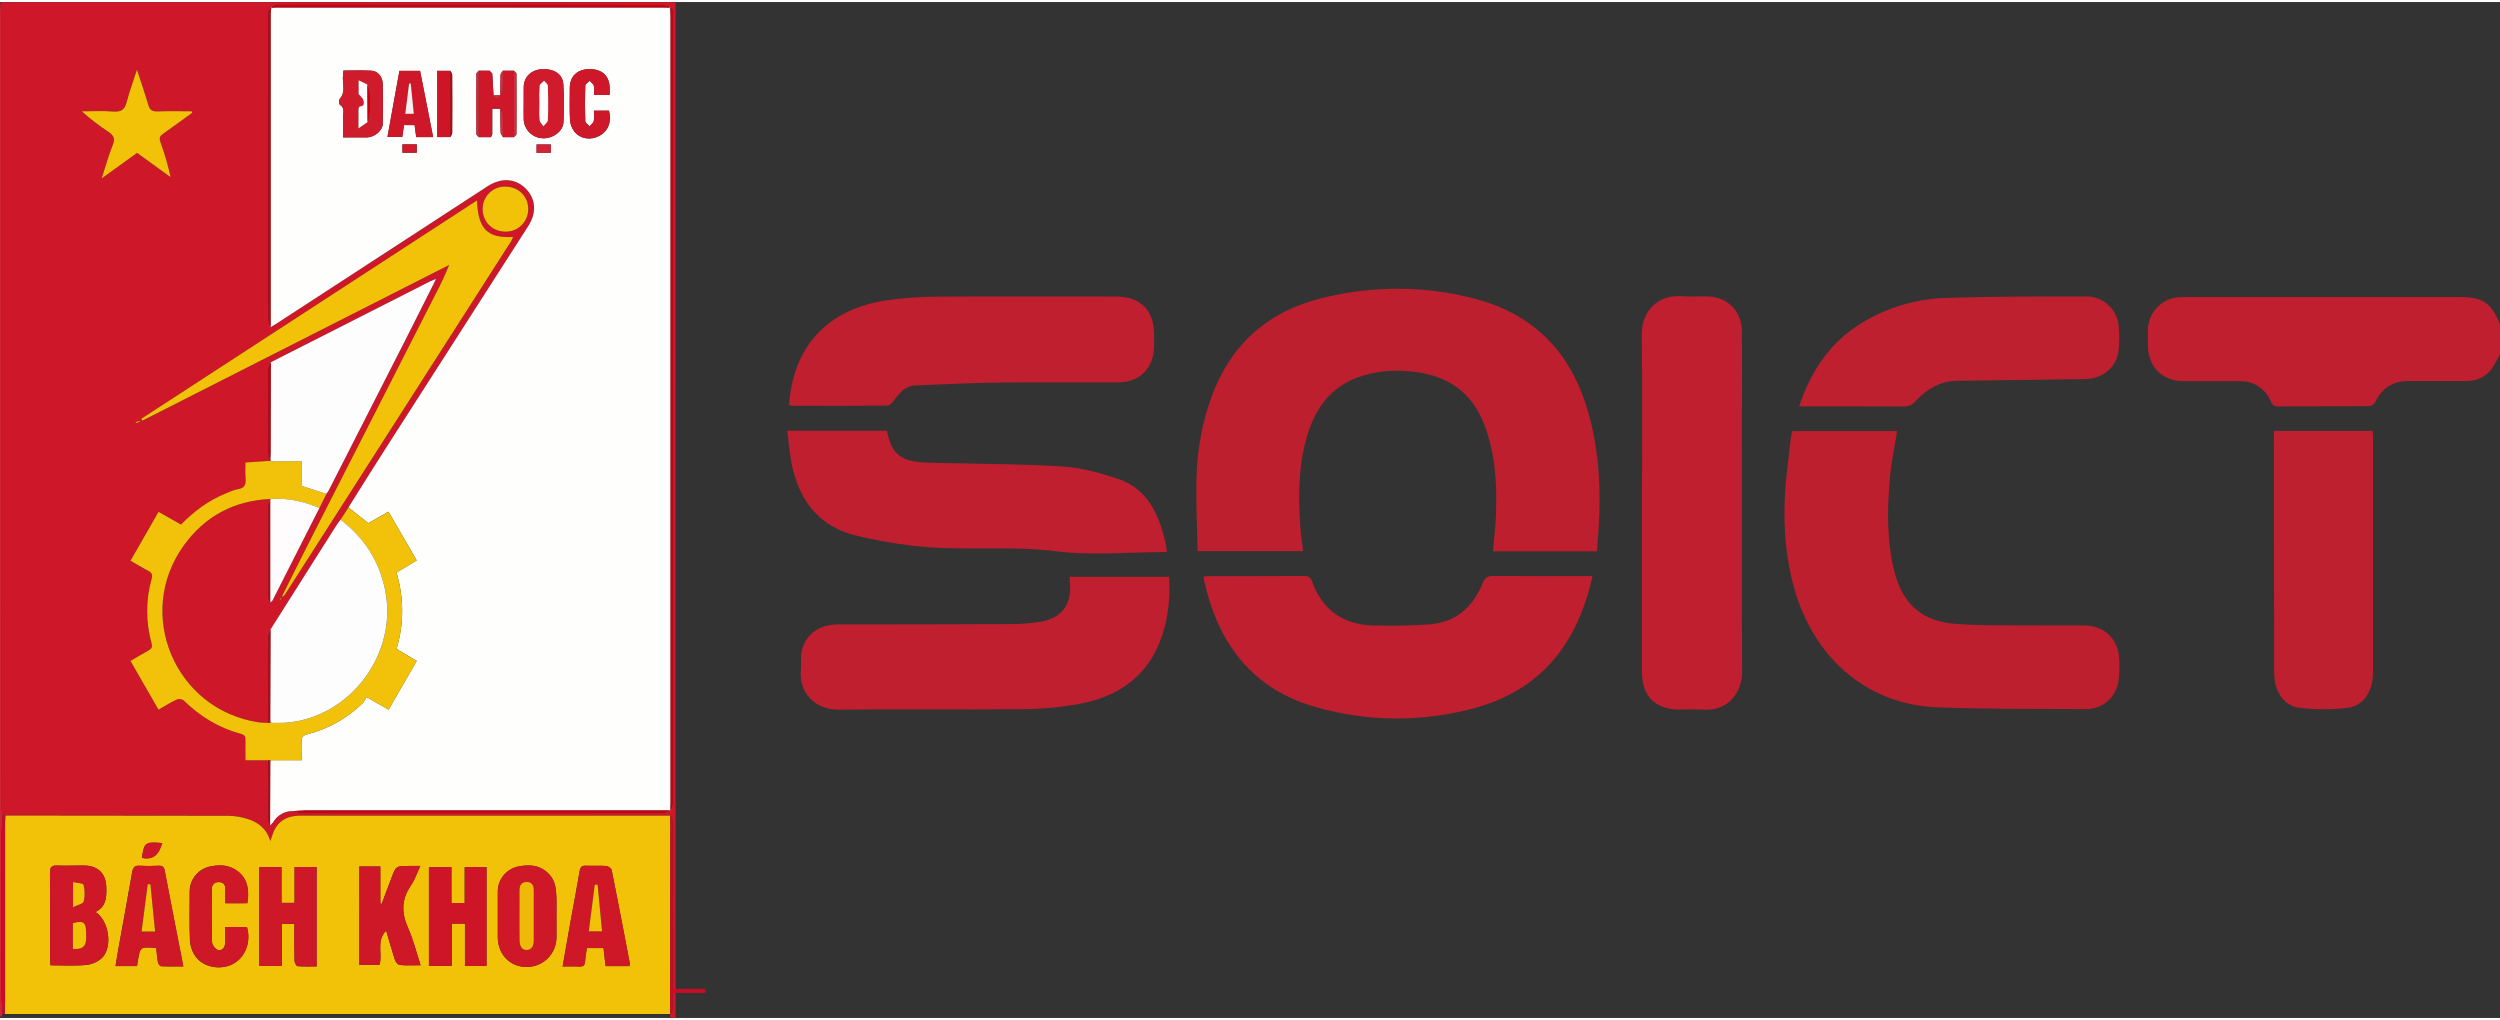 <?xml version="1.0" encoding="UTF-8"?>
<svg xmlns="http://www.w3.org/2000/svg" xmlns:xlink="http://www.w3.org/1999/xlink" width="250px" height="102px" viewBox="0 0 251 102" version="1.1">
<rect x="0" y="0" width="251" height="102" fill="#333333" stroke="none"/>
<g id="surface1">
<path style=" stroke:none;fill-rule:nonzero;fill:rgb(80.784%,9.02%,16.078%);fill-opacity:1;" d="M 67.828 0.008 L 67.828 102 L 67.285 102 L 67.285 101.594 C 67.375 101.418 67.547 101.246 67.547 101.07 C 67.559 94.781 67.559 88.492 67.547 82.199 C 67.547 82.027 67.371 81.855 67.273 81.684 L 30.605 81.684 C 30.355 81.684 30.109 81.676 29.863 81.695 C 28.543 81.785 27.727 82.426 27.332 83.672 C 27.281 83.832 27.227 83.988 27.141 84.25 C 26.781 82.992 25.934 82.352 24.852 82.02 C 24.23 81.82 23.586 81.711 22.934 81.699 C 15.473 81.68 8.008 81.672 0.543 81.68 L 0.27 81.68 C 0.207 81.406 0.164 81.125 0.145 80.84 C 0.137 54.289 0.137 27.738 0.137 1.184 C 0.113 0.879 0.066 0.578 0 0.281 C 0.043 0.191 0.074 0.039 0.137 0.023 C 0.293 -0.004 0.453 -0.008 0.609 0.008 Z M 13.891 42.078 L 13.621 42.195 L 13.652 42.273 L 13.977 42.16 L 14.086 42.051 Z M 27.195 0.543 C 27.109 0.723 26.961 0.902 26.953 1.082 C 26.922 1.668 26.941 2.254 26.941 2.844 C 26.941 12.5 26.945 22.152 26.949 31.805 C 26.949 32.086 27.094 32.363 27.168 32.645 C 27.305 32.566 27.438 32.492 27.574 32.406 C 34.699 27.773 41.82 23.145 48.945 18.512 C 50.328 17.609 51.746 17.699 52.777 18.723 C 53.809 19.75 53.902 21.152 53.047 22.496 C 48.18 30.078 43.312 37.668 38.449 45.262 C 37.281 47.082 36.148 48.918 34.988 50.746 C 34.723 51.156 34.457 51.562 34.191 51.973 C 34.047 52.172 33.895 52.367 33.762 52.574 C 31.562 56.047 29.359 59.523 27.156 62.996 C 27.086 63.23 26.953 63.465 26.949 63.699 C 26.934 66.59 26.938 69.477 26.934 72.367 C 26.598 72.352 26.258 72.367 25.926 72.312 C 17.566 71.027 13.504 61.41 18.453 54.555 C 20.582 51.605 23.523 50.047 27.18 49.887 L 27.129 50.113 C 27.066 50.23 26.949 50.348 26.949 50.465 C 26.938 53.562 26.938 56.664 26.949 59.766 C 26.949 59.941 27.062 60.117 27.125 60.297 C 27.207 60.227 27.316 60.172 27.359 60.082 C 28.934 56.992 30.504 53.895 32.07 50.797 L 32.77 49.383 C 32.852 49.277 32.926 49.168 32.992 49.055 C 35.547 44.059 38.098 39.062 40.641 34.062 C 41.68 32.02 42.699 29.965 43.73 27.914 L 43.816 27.832 L 43.652 27.844 C 43.492 27.914 43.324 27.977 43.164 28.062 L 27.184 36.168 C 27.102 36.395 26.953 36.625 26.953 36.855 C 26.938 39.691 26.938 42.527 26.953 45.363 C 26.977 45.602 27.02 45.836 27.086 46.066 L 24.652 46.234 C 24.652 46.777 24.613 47.293 24.66 47.801 C 24.719 48.43 24.566 48.816 23.867 48.918 C 23.473 48.977 23.098 49.168 22.723 49.316 C 20.98 50.012 19.508 51.109 18.18 52.461 L 15.922 51.188 L 13.102 56.09 C 13.742 56.461 14.301 56.801 14.879 57.105 C 15.223 57.289 15.34 57.477 15.223 57.902 C 14.633 60.02 14.629 62.258 15.215 64.375 C 15.324 64.773 15.215 64.941 14.891 65.117 C 14.297 65.434 13.727 65.793 13.102 66.156 L 15.926 71.043 C 16.586 70.668 17.16 70.309 17.766 70.023 C 17.992 69.945 18.246 69.977 18.441 70.113 C 20.09 71.727 21.988 72.883 24.219 73.48 C 24.57 73.574 24.672 73.75 24.656 74.098 C 24.633 74.742 24.656 75.391 24.656 76.129 L 26.941 76.129 C 26.941 78.133 26.941 80.137 26.949 82.145 C 26.949 82.32 27.059 82.492 27.117 82.668 C 27.23 82.574 27.332 82.465 27.426 82.348 C 27.848 81.617 28.645 81.184 29.492 81.234 C 29.762 81.297 30.031 81.406 30.305 81.406 C 36.863 81.418 43.422 81.418 49.98 81.414 C 55.504 81.414 61.023 81.414 66.547 81.406 C 66.797 81.406 67.043 81.246 67.289 81.16 L 67.309 81.152 C 67.391 80.879 67.547 80.609 67.547 80.34 C 67.559 54.012 67.562 27.688 67.555 1.367 C 67.57 1.188 67.566 1.004 67.539 0.824 C 67.512 0.719 67.383 0.637 67.301 0.547 C 67.031 0.461 66.758 0.301 66.488 0.301 C 56.641 0.281 46.789 0.273 36.934 0.281 C 33.914 0.281 30.895 0.281 27.875 0.293 C 27.648 0.293 27.422 0.453 27.195 0.543 Z M 28.469 59.645 C 28.531 59.582 28.59 59.512 28.641 59.441 C 36.207 47.629 43.773 35.812 51.336 23.996 C 51.406 23.867 51.469 23.73 51.523 23.59 C 48.93 23.727 48.004 22.805 47.895 19.922 L 14.184 41.855 L 14.293 42.035 L 45.102 26.395 C 44.684 27.418 44.215 28.418 43.695 29.395 C 39.758 37.109 35.824 44.828 31.895 52.543 C 30.707 54.871 29.539 57.215 28.367 59.547 C 28.367 59.613 28.352 59.684 28.348 59.746 Z M 19.309 11.109 L 19.242 10.973 C 18.094 10.973 16.941 10.945 15.797 10.984 C 15.281 11.004 15.039 10.852 14.895 10.344 C 14.566 9.211 14.176 8.098 13.75 6.801 C 13.363 7.992 12.996 8.988 12.727 10.008 C 12.535 10.754 12.207 11.062 11.391 10.992 C 10.344 10.902 9.273 10.973 8.215 10.973 C 9.051 11.723 9.941 12.41 10.879 13.031 C 11.406 13.379 11.582 13.703 11.328 14.34 C 10.922 15.379 10.617 16.461 10.207 17.711 L 13.758 15.152 L 17.125 17.59 C 16.859 16.387 16.516 15.207 16.098 14.051 C 15.953 13.645 16.055 13.453 16.379 13.227 C 17.367 12.531 18.332 11.809 19.309 11.109 Z M 50.734 18.539 C 50.133 18.527 49.555 18.762 49.125 19.184 C 48.699 19.605 48.461 20.184 48.469 20.785 C 48.469 22.082 49.48 23.066 50.805 23.051 C 51.406 23.047 51.984 22.801 52.406 22.367 C 52.828 21.938 53.059 21.352 53.043 20.75 C 53.02 19.484 52.027 18.527 50.734 18.531 Z M 28.16 59.863 L 28.094 59.945 C 28.129 59.961 28.164 59.992 28.199 59.984 C 28.23 59.98 28.238 59.934 28.262 59.902 Z M 28.16 59.863 "/>
<path style=" stroke:none;fill-rule:nonzero;fill:rgb(74.902%,12.157%,18.431%);fill-opacity:1;" d="M 251 35.355 C 250.695 35.895 250.457 36.492 250.066 36.961 C 249.43 37.73 248.543 38.055 247.547 38.055 C 245.629 38.055 243.711 38.055 241.793 38.055 C 240.23 38.055 239.145 38.766 238.473 40.172 C 238.336 40.395 238.105 40.543 237.844 40.57 C 234.797 40.598 231.75 40.582 228.707 40.598 C 228.336 40.598 228.164 40.48 228.012 40.141 C 227.402 38.766 226.332 38.062 224.824 38.059 C 222.953 38.051 221.078 38.059 219.207 38.059 C 217.082 38.051 215.664 36.621 215.648 34.48 C 215.648 33.961 215.641 33.441 215.648 32.922 C 215.676 31.148 217.082 29.703 218.852 29.629 C 219.215 29.609 219.574 29.621 219.938 29.617 L 246.879 29.617 C 249.285 29.617 250.125 30.18 251.004 32.379 Z M 251 35.355 "/>
<path style=" stroke:none;fill-rule:nonzero;fill:rgb(79.608%,4.314%,14.118%);fill-opacity:1;" d="M 70.82 99.082 L 70.82 99.488 L 4.074 99.488 L 4.074 99.094 L 23.773 99.094 Z M 70.82 99.082 "/>
<path style=" stroke:none;fill-rule:nonzero;fill:rgb(81.961%,14.51%,20.784%);fill-opacity:1;" d="M 0 0.281 C 0.066 0.578 0.113 0.879 0.137 1.184 C 0.137 27.738 0.137 54.289 0.137 80.844 C 0.16 81.125 0.203 81.406 0.27 81.68 C 0.227 82.359 0.148 83.02 0.145 83.691 C 0.137 88.988 0.137 94.285 0.145 99.578 C 0.145 100.258 0.227 100.922 0.27 101.59 C 0.227 101.68 0.184 101.77 0.133 101.859 L 0 101.859 Z M 0 0.281 "/>
<path style=" stroke:none;fill-rule:nonzero;fill:rgb(80.784%,9.02%,16.078%);fill-opacity:1;" d="M 3.668 99.352 L 3.805 99.082 L 4.02 99.062 C 4.031 99.059 4.043 99.059 4.055 99.062 C 4.066 99.07 4.074 99.078 4.078 99.09 L 4.078 99.488 L 3.809 99.488 Z M 3.668 99.352 "/>
<path style=" stroke:none;fill-rule:nonzero;fill:rgb(79.608%,4.314%,14.118%);fill-opacity:1;" d="M 3.668 99.352 L 3.805 99.488 L 3.531 99.352 Z M 3.668 99.352 "/>
<path style=" stroke:none;fill-rule:nonzero;fill:rgb(74.51%,12.157%,18.039%);fill-opacity:1;" d="M 160.324 55.148 L 149.891 55.148 C 149.996 53.93 150.148 52.742 150.195 51.555 C 150.316 48.406 150.145 45.285 148.977 42.305 C 147.738 39.148 145.332 37.535 142.051 37.133 C 140.082 36.891 138.125 37 136.25 37.711 C 133.473 38.754 132 40.934 131.207 43.66 C 130.312 46.742 130.332 49.891 130.582 53.059 C 130.637 53.734 130.742 54.398 130.832 55.129 L 120.238 55.129 C 120.195 52.691 120.07 50.266 120.129 47.844 C 120.18 45.062 120.684 42.312 121.617 39.695 C 123.543 34.379 127.305 31.055 132.746 29.719 C 137.84 28.465 142.977 28.457 148.07 29.789 C 153.738 31.27 157.441 34.863 159.227 40.434 C 160.762 45.23 160.801 50.145 160.324 55.148 Z M 160.324 55.148 "/>
<path style=" stroke:none;fill-rule:nonzero;fill:rgb(74.51%,12.157%,18.039%);fill-opacity:1;" d="M 179.961 43.074 L 190.469 43.074 C 190.227 44.609 189.902 46.105 189.762 47.625 C 189.465 50.844 189.406 54.07 190.215 57.242 C 191.043 60.473 192.984 62.164 196.316 62.434 C 198.223 62.59 200.141 62.57 202.059 62.582 C 204.445 62.605 206.84 62.582 209.234 62.59 C 211.188 62.59 212.586 63.84 212.754 65.785 C 212.82 66.547 212.805 67.316 212.711 68.078 C 212.496 69.781 211.141 71 209.438 70.988 C 204.453 70.961 199.465 71.004 194.488 70.812 C 187.75 70.555 182.438 66.207 180.328 59.473 C 179.328 56.293 179.043 53.02 179.199 49.719 C 179.293 47.742 179.586 45.773 179.797 43.805 C 179.836 43.559 179.891 43.316 179.961 43.074 Z M 179.961 43.074 "/>
<path style=" stroke:none;fill-rule:nonzero;fill:rgb(74.902%,12.157%,18.431%);fill-opacity:1;" d="M 164.855 50.254 C 164.855 44.66 164.914 39.062 164.832 33.469 C 164.793 30.883 166.598 29.379 168.758 29.539 C 169.633 29.602 170.516 29.539 171.395 29.551 C 173.426 29.578 174.879 31.035 174.891 33.074 C 174.906 36.145 174.891 39.211 174.891 42.285 C 174.891 50.59 174.859 58.895 174.91 67.195 C 174.926 69.27 173.566 71.199 171.043 71.043 C 170.215 70.988 169.375 71.043 168.539 71.031 C 166.207 71.023 164.859 69.68 164.855 67.324 C 164.852 61.633 164.852 55.945 164.855 50.254 Z M 164.855 50.254 "/>
<path style=" stroke:none;fill-rule:nonzero;fill:rgb(74.902%,12.157%,18.431%);fill-opacity:1;" d="M 159.887 57.633 C 158.398 64.43 154.691 69.129 147.902 70.926 C 142.754 72.301 137.328 72.266 132.199 70.816 C 126.266 69.172 122.777 65.105 121.188 59.273 C 121.086 58.902 120.996 58.531 120.91 58.156 C 120.879 58.027 120.871 57.895 120.84 57.684 C 121.078 57.664 121.289 57.637 121.5 57.637 C 124.637 57.637 127.773 57.645 130.91 57.621 C 131.371 57.621 131.586 57.758 131.738 58.191 C 132.777 61.066 134.875 62.527 137.898 62.59 C 139.789 62.652 141.68 62.613 143.566 62.48 C 146.18 62.266 147.898 60.73 148.855 58.348 C 149.098 57.738 149.41 57.617 149.996 57.621 C 153.262 57.648 156.531 57.633 159.887 57.633 Z M 159.887 57.633 "/>
<path style=" stroke:none;fill-rule:nonzero;fill:rgb(74.902%,12.157%,18.431%);fill-opacity:1;" d="M 107.379 57.707 L 117.379 57.707 C 117.496 59.762 117.301 61.758 116.645 63.699 C 115.348 67.539 112.484 69.625 108.672 70.406 C 106.684 70.789 104.66 70.988 102.637 70.996 C 96.504 71.07 90.367 70.969 84.234 71.047 C 81.723 71.078 80.215 69.215 80.406 67.172 C 80.465 66.547 80.367 65.898 80.477 65.281 C 80.781 63.555 82.191 62.492 84.094 62.488 C 89.82 62.48 95.551 62.488 101.277 62.453 C 102.379 62.469 103.48 62.383 104.566 62.203 C 106.633 61.816 107.574 60.488 107.434 58.375 C 107.418 58.176 107.398 57.977 107.379 57.707 Z M 107.379 57.707 "/>
<path style=" stroke:none;fill-rule:nonzero;fill:rgb(74.902%,12.157%,18.431%);fill-opacity:1;" d="M 117.176 55.176 C 117.039 55.203 116.898 55.219 116.758 55.23 C 113.195 55.23 109.582 55.59 106.078 55.145 C 101.195 54.527 96.301 55.184 91.445 54.566 C 89.551 54.336 87.672 53.992 85.816 53.531 C 82.129 52.59 80.223 49.961 79.484 46.375 C 79.266 45.301 79.195 44.195 79.043 43.039 L 89.008 43.039 C 89.016 43.051 89.059 43.078 89.066 43.117 C 89.488 45.227 90.316 46.023 92.449 46.203 C 93.57 46.301 94.703 46.27 95.828 46.301 C 99.52 46.402 103.223 46.387 106.906 46.652 C 108.719 46.789 110.539 47.305 112.273 47.883 C 114.902 48.758 116.113 50.938 116.812 53.453 C 116.973 54.008 117.055 54.59 117.176 55.176 Z M 117.176 55.176 "/>
<path style=" stroke:none;fill-rule:nonzero;fill:rgb(74.902%,12.157%,18.431%);fill-opacity:1;" d="M 79.219 40.477 C 79.605 34.613 83.082 30.836 88.949 29.961 C 90.555 29.723 92.176 29.598 93.797 29.582 C 99.867 29.539 105.938 29.566 112.004 29.566 C 114.52 29.566 115.883 30.934 115.875 33.469 C 115.875 34.098 115.902 34.738 115.793 35.355 C 115.488 37.074 114.137 38.172 112.344 38.18 C 108.371 38.195 104.402 38.156 100.43 38.207 C 97.586 38.242 94.742 38.371 91.91 38.492 C 90.828 38.539 90.238 39.348 89.648 40.129 C 89.512 40.309 89.258 40.52 89.059 40.52 C 85.855 40.543 82.652 40.539 79.445 40.531 C 79.371 40.523 79.293 40.504 79.219 40.477 Z M 79.219 40.477 "/>
<path style=" stroke:none;fill-rule:nonzero;fill:rgb(74.902%,12.549%,18.824%);fill-opacity:1;" d="M 228.324 43.062 L 238.207 43.062 C 238.223 43.273 238.246 43.469 238.246 43.656 C 238.246 51.559 238.246 59.457 238.246 67.355 C 238.246 69.141 237.344 70.625 235.766 70.848 C 234.113 71.059 232.445 71.059 230.797 70.848 C 229.441 70.684 228.523 69.395 228.371 68.02 C 228.34 67.75 228.324 67.48 228.324 67.207 C 228.312 59.375 228.305 51.543 228.301 43.715 C 228.297 43.52 228.312 43.32 228.324 43.062 Z M 228.324 43.062 "/>
<path style=" stroke:none;fill-rule:nonzero;fill:rgb(74.902%,12.549%,18.824%);fill-opacity:1;" d="M 180.629 40.594 C 181.828 37.035 183.742 34.156 186.918 32.223 C 189.473 30.664 192.391 29.801 195.383 29.711 C 200.07 29.543 204.766 29.57 209.465 29.562 C 211.121 29.551 212.52 30.793 212.703 32.445 C 212.805 33.316 212.801 34.199 212.691 35.07 C 212.508 36.547 211.266 37.672 209.77 37.82 C 209.23 37.875 208.688 37.863 208.145 37.871 C 204.266 37.926 200.387 37.988 196.504 38.027 C 194.742 38.047 193.414 38.895 192.273 40.113 C 192.004 40.441 191.598 40.621 191.176 40.605 C 187.703 40.586 184.23 40.594 180.629 40.594 Z M 180.629 40.594 "/>
<path style=" stroke:none;fill-rule:nonzero;fill:rgb(99.608%,99.608%,99.216%);fill-opacity:1;" d="M 29.488 81.23 C 28.645 81.18 27.844 81.613 27.422 82.348 C 27.332 82.465 27.227 82.57 27.113 82.668 C 27.121 80.531 27.125 78.395 27.133 76.258 L 27.18 76.121 L 30.301 76.121 C 30.301 75.414 30.324 74.832 30.301 74.25 C 30.277 73.82 30.398 73.629 30.852 73.516 C 32.938 72.984 34.848 71.914 36.391 70.418 C 36.582 70.234 36.684 69.965 36.797 69.777 L 39.012 71.047 C 39.969 69.387 40.895 67.797 41.84 66.152 L 39.812 64.953 C 40.57 62.453 40.566 59.781 39.805 57.281 L 41.836 56.062 L 39.004 51.168 L 36.973 52.324 L 34.984 50.738 C 36.137 48.91 37.277 47.074 38.441 45.254 C 43.305 37.66 48.172 30.074 53.043 22.484 C 53.902 21.145 53.801 19.734 52.77 18.715 C 51.742 17.699 50.324 17.602 48.938 18.504 C 41.816 23.137 34.695 27.77 27.574 32.406 C 27.438 32.492 27.305 32.566 27.168 32.645 C 27.168 22.148 27.168 11.652 27.168 1.156 C 27.168 1 27.191 0.844 27.203 0.684 L 27.348 0.566 C 27.484 0.559 27.617 0.543 27.754 0.543 L 66.742 0.543 C 66.879 0.543 67.016 0.559 67.148 0.566 L 67.293 0.684 C 67.309 0.934 67.328 1.18 67.328 1.426 C 67.328 27.754 67.328 54.078 67.328 80.406 C 67.328 80.652 67.312 80.902 67.305 81.148 L 67.289 81.16 C 55.09 81.16 42.895 81.16 30.695 81.16 C 30.293 81.164 29.891 81.207 29.488 81.23 Z M 50.227 9.355 L 49.551 9.379 L 49.426 7.191 L 49.145 6.895 L 48.074 6.895 C 47.988 7.004 47.828 7.113 47.828 7.223 C 47.812 9.23 47.812 11.238 47.828 13.242 C 47.828 13.355 47.988 13.465 48.074 13.574 L 49.293 13.574 L 49.426 13.285 L 49.426 10.711 L 50.227 10.711 C 50.234 11.512 50.227 12.312 50.262 13.109 C 50.262 13.266 50.422 13.414 50.508 13.57 L 51.59 13.57 C 51.68 13.469 51.852 13.367 51.852 13.262 C 51.867 11.242 51.867 9.219 51.852 7.199 C 51.852 7.098 51.68 6.996 51.578 6.895 L 50.496 6.895 C 50.414 7.031 50.258 7.152 50.254 7.285 C 50.227 7.973 50.234 8.668 50.227 9.355 Z M 45.219 13.555 C 45.281 13.418 45.398 13.273 45.398 13.133 C 45.41 11.195 45.41 9.262 45.398 7.328 C 45.398 7.191 45.281 7.043 45.215 6.902 L 43.906 6.902 L 43.906 13.555 Z M 34.449 13.594 L 36.5 13.594 C 36.633 13.594 36.77 13.602 36.906 13.594 C 37.66 13.535 38.422 12.883 38.438 12.215 C 38.461 10.887 38.461 9.559 38.438 8.227 C 38.422 7.523 37.945 6.93 37.32 6.895 C 36.387 6.836 35.445 6.879 34.484 6.879 C 34.473 7.047 34.469 7.156 34.453 7.266 C 34.316 8.078 34.781 8.973 34.109 9.73 C 34.012 9.844 34.027 10.246 34.125 10.305 C 34.68 10.66 34.414 11.184 34.445 11.633 C 34.477 12.258 34.449 12.891 34.449 13.594 Z M 52.578 10.113 C 52.578 10.68 52.562 11.242 52.578 11.805 C 52.633 12.816 53.441 13.629 54.457 13.68 C 55.449 13.75 56.523 13.016 56.574 12.09 C 56.648 10.809 56.645 9.523 56.559 8.242 C 56.492 7.223 55.59 6.664 54.371 6.75 C 53.34 6.816 52.609 7.531 52.582 8.5 C 52.57 9.035 52.578 9.574 52.578 10.113 Z M 42.176 6.91 L 40.102 6.91 C 39.695 9.145 39.301 11.348 38.902 13.547 L 40.391 13.547 L 40.562 12.355 L 41.629 12.355 C 41.684 12.773 41.734 13.168 41.785 13.559 L 43.488 13.559 C 43.043 11.312 42.609 9.109 42.176 6.91 Z M 61.203 9.332 C 61.219 9.023 61.219 8.719 61.203 8.41 C 61.082 7.262 60.309 6.68 59.012 6.746 C 57.906 6.801 57.219 7.512 57.211 8.605 C 57.207 9.703 57.172 10.773 57.23 11.855 C 57.266 12.273 57.418 12.672 57.672 13.004 C 58.273 13.762 59.312 13.902 60.184 13.434 C 61.082 12.945 61.426 12.027 61.148 10.91 L 59.633 10.91 C 59.633 11.285 59.688 11.633 59.613 11.949 C 59.57 12.148 59.344 12.301 59.191 12.477 C 59.043 12.305 58.77 12.141 58.766 11.965 C 58.723 10.773 58.723 9.578 58.766 8.383 C 58.766 8.219 59.051 8.066 59.207 7.906 C 59.352 8.07 59.578 8.215 59.621 8.402 C 59.695 8.695 59.641 9.012 59.641 9.336 Z M 55.301 15.145 L 55.301 14.297 L 53.871 14.297 L 53.871 15.145 Z M 41.844 14.289 L 40.402 14.289 L 40.402 15.129 L 41.844 15.129 Z M 41.844 14.289 "/>
<path style=" stroke:none;fill-rule:nonzero;fill:rgb(94.902%,76.078%,3.529%);fill-opacity:1;" d="M 0.543 101.602 C 0.539 101.59 0.531 101.578 0.52 101.574 C 0.508 101.57 0.492 101.57 0.48 101.574 C 0.492 101.125 0.508 100.676 0.508 100.219 C 0.508 94.285 0.508 88.355 0.508 82.422 C 0.508 82.176 0.531 81.93 0.539 81.68 C 8.004 81.68 15.469 81.688 22.934 81.703 C 23.586 81.715 24.23 81.82 24.852 82.02 C 25.934 82.352 26.777 82.996 27.137 84.25 C 27.223 83.992 27.281 83.832 27.332 83.676 C 27.727 82.43 28.543 81.789 29.859 81.695 C 30.105 81.68 30.355 81.688 30.602 81.688 L 67.273 81.688 C 67.281 81.824 67.301 81.957 67.301 82.094 C 67.301 88.598 67.293 95.098 67.281 101.602 Z M 29.574 90.441 L 28.262 90.441 L 28.262 86.848 L 26.023 86.848 L 26.023 96.785 L 28.305 96.785 L 28.305 92.559 L 29.555 92.559 C 29.555 93.828 29.543 95.043 29.57 96.258 C 29.57 96.449 29.746 96.785 29.867 96.801 C 30.504 96.855 31.152 96.828 31.789 96.828 L 31.789 86.844 L 29.574 86.844 Z M 9.586 91.359 C 10.699 90.816 10.711 89.801 10.668 88.801 C 10.613 87.484 9.816 86.727 8.504 86.699 C 7.578 86.68 6.652 86.738 5.73 86.699 C 5.148 86.676 5.012 86.891 5.016 87.438 C 5.039 90.305 5.027 93.172 5.027 96.035 C 5.027 96.25 5.051 96.465 5.062 96.715 C 6.312 96.715 7.5 96.789 8.652 96.68 C 9.254 96.621 9.816 96.363 10.258 95.953 C 11.34 94.84 10.926 92.207 9.586 91.359 Z M 46.68 92.531 L 46.68 96.785 L 48.848 96.785 L 48.848 86.848 L 46.652 86.848 L 46.652 90.457 L 45.32 90.457 L 45.32 86.855 L 43.066 86.855 L 43.066 96.773 L 45.371 96.773 L 45.371 92.531 Z M 36.074 86.789 L 36.074 96.66 L 38.105 96.66 C 38.434 95.543 37.738 94.285 38.77 93.234 C 39.086 94.297 39.348 95.25 39.66 96.188 C 39.73 96.395 39.969 96.668 40.145 96.684 C 40.809 96.742 41.48 96.707 42.227 96.707 C 41.797 95.398 41.496 94.133 40.973 92.973 C 40.285 91.445 40.297 90.074 41.266 88.68 C 41.648 88.129 41.855 87.461 42.191 86.738 L 41.109 86.738 C 39.742 86.738 39.746 86.738 39.277 88.004 C 38.965 88.855 38.641 89.699 38.32 90.543 L 38.184 90.508 L 38.184 86.789 Z M 55.863 91.914 C 55.863 91.215 55.891 90.516 55.859 89.816 C 55.824 89.027 55.75 88.246 55.168 87.609 C 54.258 86.621 53.129 86.551 51.926 86.816 C 50.797 87.098 49.996 88.102 49.977 89.266 C 49.977 90.801 49.977 92.336 49.977 93.871 C 49.977 95.605 51.195 96.875 52.863 96.879 C 53.66 96.887 54.43 96.574 54.996 96.012 C 55.559 95.445 55.875 94.68 55.871 93.879 C 55.875 93.227 55.871 92.57 55.871 91.914 Z M 63.199 96.793 C 63.219 96.672 63.223 96.551 63.215 96.43 C 62.621 93.332 62.031 90.234 61.41 87.141 C 61.375 86.973 61.059 86.758 60.867 86.742 C 60.191 86.691 59.512 86.742 58.836 86.715 C 58.406 86.695 58.262 86.852 58.191 87.277 C 57.922 88.875 57.609 90.469 57.324 92.066 C 57.043 93.629 56.773 95.199 56.484 96.828 C 57.102 96.828 57.641 96.805 58.176 96.836 C 58.602 96.859 58.719 96.672 58.746 96.285 C 58.773 95.848 58.859 95.41 58.918 94.984 L 60.59 94.984 C 60.66 95.609 60.723 96.184 60.801 96.793 Z M 15.68 94.98 C 15.734 95.473 15.766 95.945 15.852 96.402 C 15.879 96.559 16.051 96.797 16.164 96.812 C 16.891 96.848 17.621 96.828 18.398 96.828 C 17.758 93.551 17.137 90.395 16.535 87.23 C 16.461 86.836 16.305 86.707 15.914 86.723 C 15.281 86.758 14.648 86.758 14.016 86.723 C 13.527 86.684 13.352 86.875 13.27 87.336 C 12.836 89.844 12.371 92.348 11.918 94.852 C 11.801 95.484 11.703 96.121 11.59 96.793 L 13.746 96.793 C 13.777 96.598 13.801 96.441 13.828 96.285 C 14.078 94.836 14.078 94.836 15.691 94.977 Z M 24.828 90.48 C 25.098 88.867 24.691 87.73 23.57 87.07 C 22.746 86.582 21.844 86.613 20.945 86.824 C 19.848 87.117 19.074 88.098 19.039 89.234 C 19.039 90.906 18.992 92.574 19.066 94.246 C 19.105 94.824 19.305 95.375 19.641 95.844 C 20.453 96.957 22.211 97.234 23.43 96.555 C 24.648 95.879 25.223 94.324 24.785 92.875 L 22.617 92.875 C 22.617 93.418 22.617 93.902 22.617 94.395 C 22.609 94.863 22.379 95.27 21.918 95.191 C 21.664 95.148 21.301 94.688 21.293 94.406 C 21.234 92.629 21.262 90.848 21.266 89.066 C 21.266 88.59 21.535 88.352 21.988 88.363 C 22.438 88.371 22.633 88.625 22.621 89.07 C 22.609 89.512 22.621 90 22.621 90.484 Z M 14.238 85.934 C 15.32 86.141 15.902 85.715 16.289 84.441 C 14.582 84.293 14.477 84.371 14.246 85.93 Z M 14.238 85.934 "/>
<path style=" stroke:none;fill-rule:nonzero;fill:rgb(94.902%,76.078%,4.314%);fill-opacity:1;" d="M 34.984 50.746 L 36.977 52.332 L 39.008 51.176 L 41.832 56.07 L 39.801 57.289 C 40.566 59.789 40.566 62.461 39.809 64.961 L 41.84 66.16 C 40.891 67.801 39.969 69.395 39.012 71.055 L 36.797 69.785 C 36.68 69.973 36.578 70.242 36.391 70.426 C 34.844 71.922 32.934 72.992 30.852 73.523 C 30.398 73.637 30.277 73.828 30.301 74.258 C 30.332 74.84 30.301 75.422 30.301 76.129 L 27.18 76.129 C 27.141 76.133 27.102 76.141 27.066 76.156 C 27.031 76.125 26.984 76.113 26.941 76.129 L 24.645 76.129 C 24.645 75.391 24.629 74.746 24.645 74.094 C 24.66 73.746 24.562 73.574 24.207 73.48 C 21.977 72.883 20.078 71.719 18.434 70.113 C 18.234 69.977 17.98 69.941 17.754 70.023 C 17.148 70.309 16.574 70.668 15.914 71.043 L 13.102 66.156 C 13.727 65.789 14.297 65.434 14.891 65.117 C 15.215 64.941 15.324 64.773 15.215 64.375 C 14.629 62.258 14.633 60.02 15.223 57.902 C 15.34 57.477 15.223 57.289 14.879 57.105 C 14.301 56.801 13.742 56.461 13.102 56.09 L 15.918 51.188 L 18.172 52.461 C 19.504 51.105 20.977 50.012 22.719 49.316 C 23.094 49.168 23.469 48.977 23.863 48.918 C 24.562 48.816 24.715 48.43 24.656 47.801 C 24.609 47.293 24.645 46.773 24.645 46.234 L 27.082 46.066 L 27.176 46.109 L 30.297 46.109 L 30.297 48.586 L 32.773 49.387 C 32.539 49.859 32.309 50.332 32.074 50.801 C 30.512 50.141 28.891 49.777 27.184 49.891 C 23.527 50.047 20.586 51.605 18.453 54.559 C 13.504 61.414 17.57 71.031 25.926 72.312 C 26.258 72.363 26.605 72.355 26.938 72.371 L 27.062 72.344 C 27.102 72.352 27.141 72.359 27.176 72.371 C 27.688 72.371 28.199 72.398 28.707 72.359 C 35.219 71.855 40.027 65.34 38.645 58.922 C 38.023 56.047 36.52 53.75 34.188 51.977 C 34.453 51.566 34.719 51.156 34.984 50.746 Z M 34.984 50.746 "/>
<path style=" stroke:none;fill-rule:nonzero;fill:rgb(94.902%,76.078%,3.529%);fill-opacity:1;" d="M 28.367 59.547 C 29.539 57.211 30.707 54.871 31.895 52.543 C 35.824 44.824 39.754 37.105 43.695 29.395 C 44.215 28.418 44.684 27.418 45.102 26.395 L 14.289 42.031 L 14.18 41.848 L 47.891 19.918 C 48 22.797 48.926 23.727 51.52 23.586 C 51.465 23.727 51.402 23.859 51.332 23.992 C 43.773 35.812 36.207 47.629 28.641 59.438 C 28.59 59.512 28.531 59.582 28.469 59.645 Z M 28.367 59.547 "/>
<path style=" stroke:none;fill-rule:nonzero;fill:rgb(99.608%,99.216%,99.216%);fill-opacity:1;" d="M 34.188 51.973 C 36.52 53.746 38.023 56.035 38.641 58.918 C 40.027 65.336 35.215 71.852 28.703 72.355 C 28.195 72.395 27.684 72.367 27.172 72.367 C 27.16 72.316 27.145 72.262 27.129 72.211 C 27.141 69.141 27.148 66.07 27.156 63 C 29.355 59.523 31.555 56.051 33.754 52.574 C 33.887 52.367 34.043 52.172 34.188 51.973 Z M 34.188 51.973 "/>
<path style=" stroke:none;fill-rule:nonzero;fill:rgb(99.608%,99.216%,99.216%);fill-opacity:1;" d="M 32.77 49.383 L 30.297 48.582 L 30.297 46.105 L 27.172 46.105 L 27.133 45.934 C 27.145 45.688 27.164 45.441 27.164 45.195 C 27.172 42.188 27.18 39.18 27.184 36.168 L 43.156 28.062 C 43.316 27.984 43.484 27.914 43.648 27.844 C 43.672 27.867 43.695 27.891 43.727 27.914 C 42.695 29.965 41.672 32.02 40.633 34.062 C 38.094 39.062 35.547 44.059 32.992 49.055 C 32.926 49.168 32.852 49.277 32.77 49.383 Z M 32.77 49.383 "/>
<path style=" stroke:none;fill-rule:nonzero;fill:rgb(94.902%,76.078%,3.529%);fill-opacity:1;" d="M 19.309 11.109 C 18.332 11.809 17.367 12.531 16.383 13.223 C 16.059 13.445 15.957 13.637 16.102 14.043 C 16.52 15.199 16.863 16.383 17.129 17.582 L 13.762 15.145 L 10.207 17.711 C 10.613 16.457 10.914 15.375 11.328 14.336 C 11.582 13.699 11.406 13.375 10.879 13.027 C 9.941 12.41 9.051 11.723 8.215 10.973 C 9.273 10.973 10.344 10.906 11.395 10.996 C 12.207 11.062 12.539 10.758 12.73 10.012 C 12.996 8.988 13.363 7.992 13.75 6.797 C 14.176 8.098 14.562 9.211 14.895 10.34 C 15.039 10.844 15.281 11 15.797 10.984 C 16.945 10.941 18.098 10.969 19.242 10.969 Z M 19.309 11.109 "/>
<path style=" stroke:none;fill-rule:nonzero;fill:rgb(99.608%,98.824%,98.824%);fill-opacity:1;" d="M 27.18 49.887 C 28.887 49.77 30.508 50.137 32.07 50.797 C 30.504 53.895 28.934 56.988 27.359 60.082 C 27.316 60.172 27.207 60.219 27.125 60.293 C 27.125 56.898 27.125 53.504 27.125 50.113 Z M 27.18 49.887 "/>
<path style=" stroke:none;fill-rule:nonzero;fill:rgb(78.824%,0.392%,7.451%);fill-opacity:1;" d="M 67.309 81.148 C 67.316 80.902 67.328 80.652 67.328 80.406 C 67.328 54.078 67.328 27.754 67.328 1.426 C 67.328 1.18 67.309 0.934 67.297 0.684 C 67.297 0.641 67.297 0.594 67.297 0.551 L 67.309 0.539 C 67.391 0.633 67.52 0.711 67.547 0.82 C 67.574 1 67.578 1.18 67.562 1.363 C 67.562 27.688 67.559 54.012 67.551 80.332 C 67.547 80.598 67.391 80.875 67.309 81.148 Z M 67.309 81.148 "/>
<path style=" stroke:none;fill-rule:nonzero;fill:rgb(94.902%,76.078%,3.529%);fill-opacity:1;" d="M 50.734 18.531 C 52.027 18.531 53.02 19.48 53.035 20.754 C 53.047 21.359 52.816 21.941 52.395 22.375 C 51.977 22.809 51.398 23.051 50.793 23.055 C 49.473 23.07 48.457 22.086 48.457 20.793 C 48.449 20.188 48.688 19.605 49.117 19.18 C 49.547 18.75 50.129 18.52 50.734 18.531 Z M 50.734 18.531 "/>
<path style=" stroke:none;fill-rule:nonzero;fill:rgb(78.824%,0.392%,7.451%);fill-opacity:1;" d="M 67.148 0.566 C 67.016 0.559 66.879 0.543 66.742 0.543 L 27.754 0.543 C 27.617 0.543 27.484 0.559 27.348 0.566 L 27.211 0.543 L 27.199 0.543 C 27.426 0.457 27.652 0.293 27.875 0.293 C 30.895 0.277 33.918 0.281 36.938 0.281 C 46.785 0.281 56.637 0.285 66.488 0.293 C 66.758 0.293 67.027 0.453 67.301 0.539 L 67.285 0.543 Z M 67.148 0.566 "/>
<path style=" stroke:none;fill-rule:nonzero;fill:rgb(78.824%,0.392%,7.451%);fill-opacity:1;" d="M 29.488 81.23 C 29.895 81.207 30.301 81.164 30.699 81.164 C 42.895 81.164 55.094 81.164 67.289 81.164 C 67.043 81.246 66.797 81.406 66.547 81.406 C 61.023 81.418 55.504 81.422 49.98 81.418 C 43.422 81.418 36.863 81.414 30.305 81.41 C 30.031 81.41 29.762 81.293 29.488 81.23 Z M 29.488 81.23 "/>
<path style=" stroke:none;fill-rule:nonzero;fill:rgb(78.824%,0%,5.49%);fill-opacity:1;" d="M 27.203 0.684 C 27.191 0.844 27.168 1 27.168 1.156 C 27.168 11.652 27.168 22.148 27.168 32.645 C 27.09 32.363 26.949 32.086 26.949 31.805 C 26.938 22.152 26.938 12.5 26.941 2.844 C 26.941 2.258 26.922 1.672 26.953 1.082 C 26.961 0.898 27.109 0.719 27.195 0.543 L 27.207 0.543 Z M 27.203 0.684 "/>
<path style=" stroke:none;fill-rule:nonzero;fill:rgb(79.608%,4.314%,14.118%);fill-opacity:1;" d="M 0.543 81.68 C 0.531 81.93 0.508 82.176 0.508 82.422 C 0.508 88.355 0.508 94.289 0.508 100.219 C 0.508 100.672 0.492 101.121 0.484 101.574 L 0.27 101.594 C 0.23 100.926 0.148 100.254 0.148 99.582 C 0.137 94.285 0.137 88.992 0.148 83.695 C 0.148 83.02 0.23 82.355 0.273 81.684 Z M 0.543 81.68 "/>
<path style=" stroke:none;fill-rule:nonzero;fill:rgb(79.608%,4.314%,14.118%);fill-opacity:1;" d="M 67.285 101.594 C 67.293 95.09 67.297 88.59 67.305 82.086 C 67.305 81.953 67.285 81.816 67.277 81.68 C 67.371 81.852 67.547 82.023 67.547 82.195 C 67.562 88.484 67.562 94.773 67.547 101.066 C 67.547 101.246 67.375 101.418 67.285 101.594 Z M 67.285 101.594 "/>
<path style=" stroke:none;fill-rule:nonzero;fill:rgb(78.824%,0%,5.49%);fill-opacity:1;" d="M 27.129 50.113 C 27.129 53.508 27.129 56.898 27.129 60.293 C 27.07 60.117 26.953 59.941 26.953 59.762 C 26.945 56.664 26.945 53.562 26.953 50.465 C 26.949 50.348 27.066 50.23 27.129 50.113 Z M 27.129 50.113 "/>
<path style=" stroke:none;fill-rule:nonzero;fill:rgb(78.824%,0%,5.49%);fill-opacity:1;" d="M 27.184 36.168 C 27.176 39.176 27.172 42.188 27.164 45.195 C 27.164 45.441 27.145 45.688 27.133 45.934 L 27.078 46.055 C 27.012 45.828 26.965 45.594 26.941 45.355 C 26.934 42.52 26.934 39.684 26.941 36.848 C 26.953 36.625 27.102 36.395 27.184 36.168 Z M 27.184 36.168 "/>
<path style=" stroke:none;fill-rule:nonzero;fill:rgb(78.824%,0%,5.49%);fill-opacity:1;" d="M 27.156 62.996 C 27.148 66.066 27.141 69.137 27.129 72.207 L 27.062 72.344 L 26.934 72.371 C 26.934 69.48 26.934 66.59 26.949 63.699 C 26.953 63.465 27.086 63.23 27.156 62.996 Z M 27.156 62.996 "/>
<path style=" stroke:none;fill-rule:nonzero;fill:rgb(78.824%,0%,5.49%);fill-opacity:1;" d="M 26.941 76.129 C 26.984 76.113 27.031 76.121 27.066 76.152 C 27.074 76.195 27.098 76.234 27.133 76.258 C 27.129 78.395 27.121 80.531 27.117 82.668 C 27.059 82.492 26.949 82.316 26.949 82.141 C 26.941 80.137 26.941 78.133 26.941 76.129 Z M 26.941 76.129 "/>
<path style=" stroke:none;fill-rule:nonzero;fill:rgb(94.902%,76.078%,3.529%);fill-opacity:1;" d="M 13.973 42.16 L 13.648 42.273 L 13.617 42.195 L 13.887 42.078 Z M 13.973 42.16 "/>
<path style=" stroke:none;fill-rule:nonzero;fill:rgb(94.902%,76.078%,3.529%);fill-opacity:1;" d="M 28.16 59.863 L 28.258 59.902 C 28.238 59.934 28.219 59.98 28.195 59.984 C 28.172 59.992 28.125 59.961 28.09 59.945 C 28.109 59.918 28.133 59.891 28.16 59.863 Z M 28.16 59.863 "/>
<path style=" stroke:none;fill-rule:nonzero;fill:rgb(94.902%,76.078%,3.529%);fill-opacity:1;" d="M 28.469 59.645 L 28.348 59.746 C 28.348 59.68 28.359 59.609 28.367 59.547 Z M 28.469 59.645 "/>
<path style=" stroke:none;fill-rule:nonzero;fill:rgb(94.902%,76.078%,3.529%);fill-opacity:1;" d="M 13.891 42.078 L 14.082 42.051 L 13.973 42.16 Z M 13.891 42.078 "/>
<path style=" stroke:none;fill-rule:nonzero;fill:rgb(99.608%,99.216%,99.216%);fill-opacity:1;" d="M 43.652 27.844 L 43.816 27.832 L 43.73 27.914 C 43.703 27.891 43.676 27.867 43.652 27.844 Z M 43.652 27.844 "/>
<path style=" stroke:none;fill-rule:nonzero;fill:rgb(81.176%,10.588%,16.863%);fill-opacity:1;" d="M 34.449 13.594 C 34.449 12.891 34.477 12.258 34.438 11.633 C 34.41 11.188 34.676 10.66 34.121 10.309 C 34.023 10.246 34.008 9.844 34.105 9.734 C 34.781 8.977 34.312 8.082 34.445 7.266 C 34.465 7.156 34.469 7.047 34.48 6.879 C 35.438 6.879 36.375 6.84 37.312 6.895 C 37.938 6.934 38.414 7.527 38.43 8.23 C 38.461 9.559 38.461 10.887 38.43 12.219 C 38.418 12.887 37.656 13.535 36.898 13.594 C 36.766 13.605 36.629 13.594 36.492 13.594 Z M 36.887 8.281 L 36.012 7.855 L 36.012 9.238 C 36.23 9.508 36.445 9.664 36.492 9.855 C 36.551 10.102 36.625 10.473 36.141 10.469 C 36.09 10.469 36.004 10.629 36.004 10.719 C 35.992 11.289 36 11.863 36 12.684 L 36.906 12.055 C 37.23 10.816 37.227 9.516 36.891 8.281 Z M 36.887 8.281 "/>
<path style=" stroke:none;fill-rule:nonzero;fill:rgb(81.176%,10.588%,16.863%);fill-opacity:1;" d="M 52.578 10.113 C 52.578 9.574 52.57 9.031 52.578 8.488 C 52.602 7.52 53.34 6.809 54.367 6.742 C 55.586 6.66 56.492 7.215 56.559 8.23 C 56.641 9.512 56.645 10.797 56.574 12.078 C 56.52 13.008 55.449 13.742 54.453 13.672 C 53.441 13.617 52.633 12.809 52.582 11.797 C 52.562 11.242 52.578 10.68 52.578 10.113 Z M 54.145 10.113 C 54.145 10.699 54.109 11.285 54.164 11.867 C 54.188 12.082 54.414 12.273 54.547 12.484 C 54.707 12.273 54.992 12.074 55 11.859 C 55.047 10.715 55.039 9.566 55 8.422 C 55 8.246 54.746 8.078 54.609 7.906 C 54.457 8.082 54.184 8.242 54.164 8.434 C 54.129 8.988 54.129 9.551 54.152 10.109 Z M 54.145 10.113 "/>
<path style=" stroke:none;fill-rule:nonzero;fill:rgb(80.784%,9.02%,16.078%);fill-opacity:1;" d="M 42.176 6.91 C 42.609 9.113 43.043 11.316 43.484 13.562 L 41.785 13.562 C 41.73 13.164 41.68 12.773 41.625 12.359 L 40.562 12.359 L 40.391 13.547 L 38.898 13.547 C 39.297 11.344 39.695 9.141 40.102 6.91 Z M 40.688 11.223 L 41.547 11.223 L 41.242 8.184 L 41.07 8.184 C 40.945 9.188 40.816 10.191 40.688 11.223 Z M 40.688 11.223 "/>
<path style=" stroke:none;fill-rule:nonzero;fill:rgb(80.784%,9.02%,16.078%);fill-opacity:1;" d="M 61.203 9.332 L 59.637 9.332 C 59.637 9.012 59.691 8.691 59.617 8.402 C 59.574 8.215 59.348 8.07 59.203 7.906 C 59.047 8.066 58.766 8.219 58.762 8.383 C 58.723 9.574 58.723 10.77 58.762 11.965 C 58.762 12.141 59.039 12.305 59.188 12.477 C 59.336 12.301 59.566 12.148 59.609 11.949 C 59.684 11.629 59.629 11.285 59.629 10.906 L 61.137 10.906 C 61.418 12.027 61.07 12.938 60.172 13.43 C 59.305 13.902 58.262 13.762 57.664 13.004 C 57.406 12.668 57.254 12.27 57.223 11.852 C 57.164 10.766 57.199 9.684 57.203 8.598 C 57.207 7.516 57.898 6.797 59.004 6.738 C 60.297 6.672 61.074 7.254 61.195 8.402 C 61.215 8.711 61.215 9.023 61.203 9.332 Z M 61.203 9.332 "/>
<path style=" stroke:none;fill-rule:nonzero;fill:rgb(80.784%,9.02%,16.078%);fill-opacity:1;" d="M 50.496 6.895 L 51.582 6.895 C 51.582 9.117 51.582 11.344 51.582 13.566 L 50.496 13.566 C 50.496 12.809 50.512 12.051 50.477 11.293 C 50.465 11.094 50.309 10.906 50.219 10.711 L 49.418 10.711 L 49.418 13.273 L 49.285 13.562 L 48.066 13.562 L 48.066 6.891 L 49.137 6.891 L 49.422 7.188 L 49.551 9.379 C 49.789 9.754 50.016 9.785 50.227 9.355 C 50.312 9.184 50.469 9.012 50.477 8.832 C 50.516 8.188 50.496 7.539 50.496 6.895 Z M 50.496 6.895 "/>
<path style=" stroke:none;fill-rule:nonzero;fill:rgb(80.784%,8.235%,15.686%);fill-opacity:1;" d="M 45.219 13.559 L 43.906 13.559 L 43.906 6.91 L 45.219 6.91 C 45.219 9.125 45.219 11.34 45.219 13.559 Z M 45.219 13.559 "/>
<path style=" stroke:none;fill-rule:nonzero;fill:rgb(82.353%,18.039%,23.922%);fill-opacity:1;" d="M 48.062 6.891 L 48.062 13.57 C 47.977 13.461 47.816 13.352 47.816 13.238 C 47.801 11.234 47.801 9.227 47.816 7.219 C 47.82 7.109 47.98 7 48.062 6.891 Z M 48.062 6.891 "/>
<path style=" stroke:none;fill-rule:nonzero;fill:rgb(82.353%,18.039%,23.922%);fill-opacity:1;" d="M 51.582 13.566 C 51.582 11.344 51.582 9.117 51.582 6.895 C 51.672 6.996 51.844 7.094 51.852 7.199 C 51.867 9.219 51.867 11.242 51.852 13.262 C 51.84 13.363 51.668 13.465 51.582 13.566 Z M 51.582 13.566 "/>
<path style=" stroke:none;fill-rule:nonzero;fill:rgb(81.961%,14.51%,20.784%);fill-opacity:1;" d="M 55.301 15.145 L 53.871 15.145 L 53.871 14.297 L 55.301 14.297 Z M 55.301 15.145 "/>
<path style=" stroke:none;fill-rule:nonzero;fill:rgb(81.176%,10.588%,16.863%);fill-opacity:1;" d="M 41.844 14.289 L 41.844 15.129 L 40.402 15.129 L 40.402 14.289 Z M 41.844 14.289 "/>
<path style=" stroke:none;fill-rule:nonzero;fill:rgb(78.824%,0%,5.49%);fill-opacity:1;" d="M 45.219 13.559 C 45.219 11.34 45.219 9.121 45.219 6.906 C 45.281 7.047 45.398 7.188 45.402 7.328 C 45.414 9.266 45.414 11.199 45.402 13.133 C 45.398 13.273 45.281 13.41 45.219 13.559 Z M 45.219 13.559 "/>
<path style=" stroke:none;fill-rule:nonzero;fill:rgb(82.353%,18.039%,23.922%);fill-opacity:1;" d="M 50.227 10.711 C 50.316 10.906 50.477 11.098 50.484 11.293 C 50.52 12.051 50.504 12.809 50.508 13.57 C 50.422 13.414 50.27 13.266 50.262 13.109 C 50.227 12.312 50.227 11.516 50.227 10.711 Z M 50.227 10.711 "/>
<path style=" stroke:none;fill-rule:nonzero;fill:rgb(82.353%,18.039%,23.922%);fill-opacity:1;" d="M 50.496 6.895 C 50.496 7.539 50.508 8.188 50.473 8.832 C 50.465 9.008 50.309 9.18 50.223 9.355 C 50.223 8.664 50.223 7.973 50.254 7.285 C 50.262 7.148 50.418 7.023 50.496 6.895 Z M 50.496 6.895 "/>
<path style=" stroke:none;fill-rule:nonzero;fill:rgb(82.353%,18.039%,23.922%);fill-opacity:1;" d="M 50.227 9.355 C 50.016 9.777 49.785 9.754 49.551 9.379 Z M 50.227 9.355 "/>
<path style=" stroke:none;fill-rule:nonzero;fill:rgb(82.353%,18.039%,23.922%);fill-opacity:1;" d="M 49.422 7.191 L 49.145 6.895 Z M 49.422 7.191 "/>
<path style=" stroke:none;fill-rule:nonzero;fill:rgb(82.353%,18.039%,23.922%);fill-opacity:1;" d="M 49.281 13.57 L 49.414 13.281 Z M 49.281 13.57 "/>
<path style=" stroke:none;fill-rule:nonzero;fill:rgb(80.784%,9.02%,16.078%);fill-opacity:1;" d="M 27.133 76.262 C 27.094 76.238 27.07 76.199 27.066 76.156 C 27.102 76.145 27.141 76.137 27.18 76.133 C 27.164 76.168 27.148 76.211 27.133 76.262 Z M 27.133 76.262 "/>
<path style=" stroke:none;fill-rule:nonzero;fill:rgb(97.647%,92.941%,92.941%);fill-opacity:1;" d="M 67.148 0.566 L 67.285 0.543 C 67.285 0.586 67.285 0.637 67.285 0.676 Z M 67.148 0.566 "/>
<path style=" stroke:none;fill-rule:nonzero;fill:rgb(97.647%,92.941%,92.941%);fill-opacity:1;" d="M 27.203 0.684 L 27.203 0.551 L 27.336 0.57 Z M 27.203 0.684 "/>
<path style=" stroke:none;fill-rule:nonzero;fill:rgb(80.784%,9.02%,15.294%);fill-opacity:1;" d="M 29.574 90.441 L 29.574 86.844 L 31.789 86.844 L 31.789 96.82 C 31.152 96.82 30.504 96.848 29.867 96.797 C 29.746 96.785 29.574 96.449 29.57 96.254 C 29.543 95.035 29.555 93.816 29.555 92.555 L 28.305 92.555 L 28.305 96.781 L 26.023 96.781 L 26.023 86.848 L 28.262 86.848 L 28.262 90.441 Z M 29.574 90.441 "/>
<path style=" stroke:none;fill-rule:nonzero;fill:rgb(80.784%,9.412%,15.294%);fill-opacity:1;" d="M 9.586 91.359 C 10.926 92.207 11.344 94.84 10.262 95.945 C 9.82 96.359 9.258 96.613 8.656 96.672 C 7.496 96.781 6.316 96.707 5.066 96.707 C 5.051 96.461 5.031 96.246 5.031 96.027 C 5.031 93.164 5.043 90.297 5.02 87.43 C 5.02 86.891 5.152 86.668 5.73 86.691 C 6.652 86.734 7.582 86.68 8.504 86.691 C 9.82 86.723 10.617 87.477 10.672 88.793 C 10.711 89.801 10.695 90.816 9.586 91.359 Z M 7.32 95.059 C 8.25 95.145 8.625 94.836 8.648 94.027 C 8.648 93.828 8.648 93.621 8.648 93.426 C 8.648 92.391 8.352 92.176 7.32 92.477 Z M 7.332 90.875 C 7.781 90.652 8.34 90.543 8.406 90.305 C 8.531 89.75 8.523 89.172 8.383 88.621 C 8.348 88.469 7.738 88.453 7.332 88.359 Z M 7.332 90.875 "/>
<path style=" stroke:none;fill-rule:nonzero;fill:rgb(80.784%,8.235%,15.686%);fill-opacity:1;" d="M 46.684 92.531 L 45.367 92.531 L 45.367 96.773 L 43.062 96.773 L 43.062 86.855 L 45.328 86.855 L 45.328 90.457 L 46.66 90.457 L 46.66 86.848 L 48.852 86.848 L 48.852 96.785 L 46.684 96.785 Z M 46.684 92.531 "/>
<path style=" stroke:none;fill-rule:nonzero;fill:rgb(80.784%,9.02%,15.294%);fill-opacity:1;" d="M 36.082 86.789 L 38.188 86.789 L 38.188 90.508 L 38.32 90.543 C 38.641 89.699 38.969 88.855 39.281 88.004 C 39.75 86.738 39.746 86.738 41.109 86.738 L 42.195 86.738 C 41.859 87.453 41.652 88.129 41.266 88.68 C 40.301 90.074 40.289 91.445 40.977 92.973 C 41.5 94.137 41.801 95.398 42.23 96.707 C 41.484 96.707 40.812 96.742 40.148 96.684 C 39.969 96.668 39.73 96.395 39.664 96.188 C 39.352 95.25 39.086 94.293 38.773 93.234 C 37.742 94.285 38.434 95.543 38.109 96.66 L 36.078 96.66 Z M 36.082 86.789 "/>
<path style=" stroke:none;fill-rule:nonzero;fill:rgb(80.784%,9.02%,15.294%);fill-opacity:1;" d="M 55.871 91.914 C 55.871 92.57 55.871 93.227 55.871 93.879 C 55.875 94.68 55.559 95.445 54.992 96.008 C 54.426 96.57 53.66 96.887 52.863 96.879 C 51.195 96.879 49.977 95.605 49.977 93.871 C 49.977 92.336 49.977 90.801 49.977 89.266 C 49.996 88.102 50.801 87.094 51.93 86.816 C 53.133 86.543 54.262 86.621 55.172 87.609 C 55.754 88.242 55.828 89.027 55.863 89.816 C 55.895 90.516 55.871 91.215 55.871 91.914 Z M 52.156 91.707 C 52.156 92.539 52.145 93.371 52.156 94.207 C 52.164 94.68 52.293 95.184 52.863 95.176 C 53.406 95.176 53.582 94.711 53.582 94.207 C 53.582 92.539 53.582 90.875 53.582 89.207 C 53.582 88.711 53.418 88.34 52.871 88.344 C 52.32 88.348 52.145 88.703 52.148 89.203 C 52.16 90.039 52.156 90.875 52.156 91.707 Z M 52.156 91.707 "/>
<path style=" stroke:none;fill-rule:nonzero;fill:rgb(80.784%,9.412%,15.294%);fill-opacity:1;" d="M 63.207 96.789 L 60.805 96.789 C 60.734 96.18 60.672 95.605 60.594 94.98 L 58.926 94.98 C 58.867 95.406 58.777 95.844 58.754 96.285 C 58.73 96.668 58.605 96.859 58.184 96.836 C 57.648 96.805 57.109 96.828 56.488 96.828 C 56.777 95.203 57.047 93.629 57.328 92.062 C 57.617 90.469 57.934 88.875 58.199 87.273 C 58.266 86.852 58.41 86.691 58.84 86.711 C 59.52 86.742 60.195 86.688 60.871 86.738 C 61.07 86.754 61.383 86.969 61.414 87.141 C 62.039 90.23 62.633 93.332 63.219 96.43 C 63.227 96.551 63.223 96.668 63.207 96.789 Z M 60 88.617 L 59.715 88.617 C 59.516 90.168 59.316 91.719 59.113 93.305 L 60.445 93.305 C 60.293 91.707 60.148 90.164 60 88.617 Z M 60 88.617 "/>
<path style=" stroke:none;fill-rule:nonzero;fill:rgb(80.784%,9.412%,15.294%);fill-opacity:1;" d="M 15.691 94.977 C 14.082 94.84 14.082 94.84 13.844 96.273 C 13.816 96.426 13.793 96.582 13.762 96.781 L 11.605 96.781 C 11.719 96.102 11.82 95.473 11.934 94.836 C 12.383 92.332 12.848 89.824 13.285 87.324 C 13.367 86.859 13.543 86.672 14.035 86.707 C 14.664 86.746 15.297 86.746 15.93 86.707 C 16.32 86.691 16.469 86.824 16.551 87.219 C 17.152 90.379 17.77 93.535 18.414 96.816 C 17.637 96.816 16.906 96.832 16.18 96.797 C 16.066 96.797 15.895 96.551 15.867 96.391 C 15.773 95.941 15.746 95.473 15.691 94.977 Z M 15.57 93.32 C 15.406 91.699 15.25 90.145 15.098 88.59 L 14.824 88.59 C 14.621 90.152 14.418 91.719 14.211 93.328 Z M 15.57 93.32 "/>
<path style=" stroke:none;fill-rule:nonzero;fill:rgb(80.784%,9.02%,15.294%);fill-opacity:1;" d="M 24.84 90.477 L 22.617 90.477 C 22.617 89.988 22.609 89.527 22.617 89.059 C 22.625 88.59 22.41 88.359 21.984 88.352 C 21.559 88.344 21.262 88.582 21.262 89.055 C 21.262 90.836 21.23 92.621 21.289 94.398 C 21.297 94.68 21.66 95.141 21.914 95.184 C 22.375 95.258 22.605 94.852 22.613 94.387 C 22.613 93.895 22.613 93.402 22.613 92.867 L 24.801 92.867 C 25.234 94.312 24.656 95.875 23.445 96.547 C 22.238 97.219 20.469 96.953 19.656 95.832 C 19.32 95.367 19.121 94.812 19.082 94.238 C 19.008 92.57 19.051 90.902 19.055 89.227 C 19.094 88.094 19.867 87.125 20.957 86.828 C 21.855 86.617 22.754 86.586 23.582 87.074 C 24.699 87.727 25.113 88.859 24.84 90.477 Z M 24.84 90.477 "/>
<path style=" stroke:none;fill-rule:nonzero;fill:rgb(80.784%,9.412%,15.294%);fill-opacity:1;" d="M 14.246 85.93 C 14.477 84.371 14.582 84.293 16.297 84.441 C 15.914 85.711 15.328 86.137 14.246 85.93 Z M 14.246 85.93 "/>
<path style=" stroke:none;fill-rule:nonzero;fill:rgb(80.784%,9.02%,16.078%);fill-opacity:1;" d="M 27.078 46.055 L 27.129 45.93 L 27.168 46.098 Z M 27.078 46.055 "/>
<path style=" stroke:none;fill-rule:nonzero;fill:rgb(80.784%,9.02%,16.078%);fill-opacity:1;" d="M 27.062 72.336 L 27.129 72.199 C 27.145 72.254 27.16 72.305 27.172 72.359 C 27.137 72.348 27.098 72.34 27.062 72.336 Z M 27.062 72.336 "/>
<path style=" stroke:none;fill-rule:nonzero;fill:rgb(99.608%,98.824%,98.824%);fill-opacity:1;" d="M 36.906 12.055 L 35.988 12.688 C 35.988 11.875 35.988 11.293 35.996 10.719 C 35.996 10.633 36.09 10.473 36.133 10.473 C 36.625 10.473 36.539 10.105 36.484 9.859 C 36.438 9.664 36.223 9.508 36.004 9.238 L 36.004 7.855 L 36.887 8.281 C 36.895 9.539 36.902 10.797 36.906 12.055 Z M 36.906 12.055 "/>
<path style=" stroke:none;fill-rule:nonzero;fill:rgb(78.824%,0%,5.49%);fill-opacity:1;" d="M 36.906 12.055 C 36.898 10.797 36.895 9.543 36.891 8.285 C 37.227 9.52 37.23 10.82 36.906 12.055 Z M 36.906 12.055 "/>
<path style=" stroke:none;fill-rule:nonzero;fill:rgb(99.608%,98.824%,98.824%);fill-opacity:1;" d="M 54.152 10.109 C 54.129 9.547 54.137 8.984 54.176 8.426 C 54.195 8.234 54.465 8.074 54.621 7.898 C 54.758 8.07 55.004 8.238 55.012 8.414 C 55.047 9.562 55.051 10.707 55.012 11.852 C 55.004 12.066 54.715 12.27 54.559 12.477 C 54.422 12.27 54.195 12.07 54.176 11.859 C 54.109 11.281 54.152 10.691 54.152 10.109 Z M 54.152 10.109 "/>
<path style=" stroke:none;fill-rule:nonzero;fill:rgb(97.647%,92.941%,92.941%);fill-opacity:1;" d="M 40.688 11.223 C 40.824 10.191 40.945 9.191 41.07 8.184 L 41.242 8.184 L 41.547 11.223 Z M 40.688 11.223 "/>
<path style=" stroke:none;fill-rule:nonzero;fill:rgb(94.902%,76.078%,3.529%);fill-opacity:1;" d="M 7.32 95.059 L 7.32 92.484 C 8.352 92.18 8.645 92.395 8.648 93.434 C 8.648 93.637 8.648 93.84 8.648 94.039 C 8.625 94.836 8.258 95.145 7.32 95.059 Z M 7.32 95.059 "/>
<path style=" stroke:none;fill-rule:nonzero;fill:rgb(94.902%,76.078%,3.529%);fill-opacity:1;" d="M 7.332 90.875 L 7.332 88.359 C 7.738 88.453 8.348 88.469 8.383 88.621 C 8.523 89.172 8.531 89.75 8.406 90.305 C 8.34 90.543 7.781 90.652 7.332 90.875 Z M 7.332 90.875 "/>
<path style=" stroke:none;fill-rule:nonzero;fill:rgb(94.118%,72.549%,3.922%);fill-opacity:1;" d="M 52.156 91.707 C 52.156 90.871 52.156 90.039 52.156 89.203 C 52.156 88.703 52.34 88.348 52.879 88.344 C 53.418 88.34 53.594 88.711 53.59 89.207 C 53.59 90.875 53.59 92.539 53.59 94.207 C 53.59 94.711 53.418 95.172 52.875 95.176 C 52.309 95.184 52.176 94.68 52.164 94.207 C 52.145 93.375 52.156 92.539 52.156 91.707 Z M 52.156 91.707 "/>
<path style=" stroke:none;fill-rule:nonzero;fill:rgb(94.902%,76.078%,3.529%);fill-opacity:1;" d="M 60 88.617 C 60.148 90.164 60.293 91.711 60.445 93.305 L 59.113 93.305 C 59.316 91.723 59.52 90.172 59.715 88.621 Z M 60 88.617 "/>
<path style=" stroke:none;fill-rule:nonzero;fill:rgb(94.902%,76.078%,3.529%);fill-opacity:1;" d="M 15.57 93.32 L 14.215 93.32 C 14.422 91.715 14.621 90.148 14.832 88.578 L 15.102 88.578 C 15.25 90.145 15.406 91.707 15.57 93.32 Z M 15.57 93.32 "/>
</g>
</svg>
